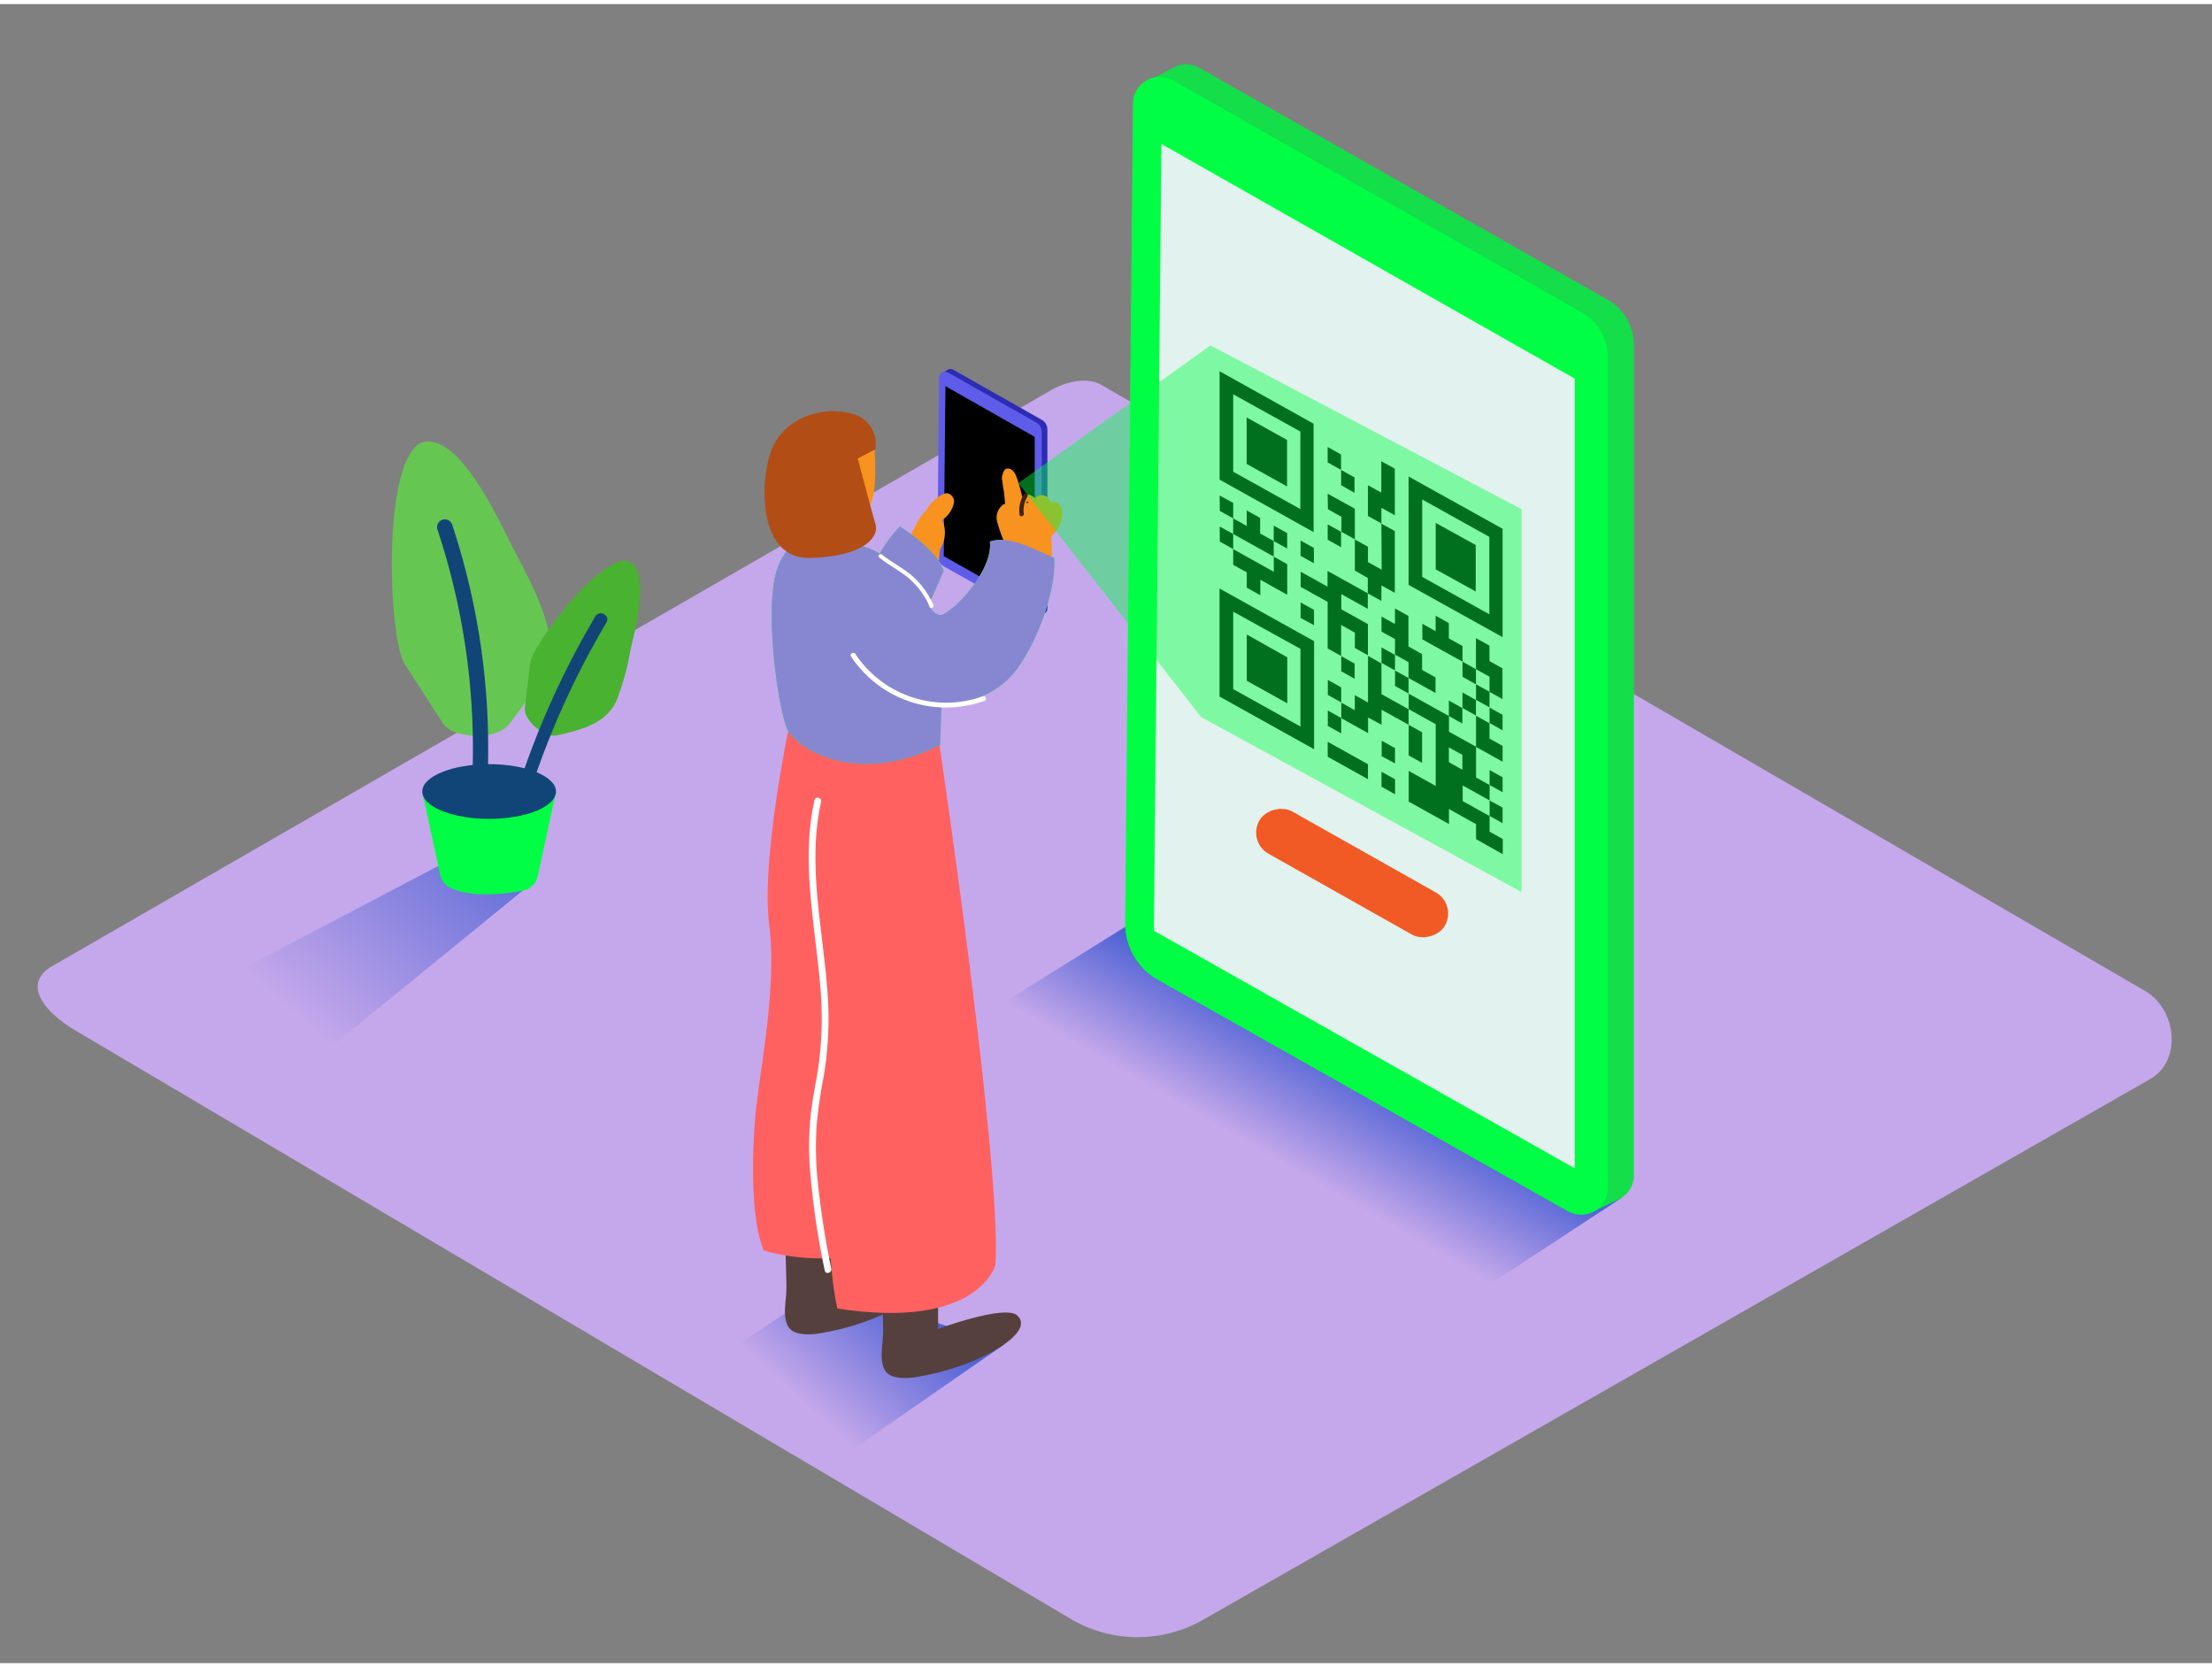 <svg id="Layer_2" data-name="Layer 2" xmlns="http://www.w3.org/2000/svg" xmlns:xlink="http://www.w3.org/1999/xlink" viewBox="0 0 400 300" width="406" height="306" class="illustration styles_illustrationTablet__1DWOa"><rect x="0" y="0" width="400" height="300" fill="#808080" stroke="none"/><defs><linearGradient id="linear-gradient" x1="228.71" y1="208.02" x2="239.74" y2="188.89" gradientUnits="userSpaceOnUse"><stop offset="0.01" stop-color="#c5a8eb"></stop><stop offset="1" stop-color="#4e62d4"></stop></linearGradient><linearGradient id="linear-gradient-2" x1="145.57" y1="253.64" x2="164.06" y2="233.21" xlink:href="#linear-gradient"></linearGradient><linearGradient id="linear-gradient-3" x1="52.25" y1="182.77" x2="90.66" y2="139.79" xlink:href="#linear-gradient"></linearGradient></defs><title>PP</title><path d="M194,292.23,14.32,186c-5.72-3.21-10.63-8.49-5.05-11.94l180.37-104c2.71-1.68,6.82-2.78,9.57-1.18L387.87,178.43c5.72,3.32,6.75,12.6,1,15.93L217.74,292.06A23.9,23.9,0,0,1,194,292.23Z" fill="#c5a8eb"></path><polyline points="208.18 163.92 172.04 186.47 261.53 236.68 293.31 215.82" fill="url(#linear-gradient)"></polyline><path d="M290.7,53.46,216.85,11.53a4.81,4.81,0,0,0-4.71,0h0l-5,2.65,2.57.76a5,5,0,0,0-.08.82l-1.41,148.2a11.62,11.62,0,0,0,5.91,10.23L288.23,216a5,5,0,0,0,.46.22l-.93,2.31,4.64-2.25a4.94,4.94,0,0,0,.88-.46l0,0h0a4.8,4.8,0,0,0,2.17-4V61.68A9.45,9.45,0,0,0,290.7,53.46Z" fill="#00ff44"></path><path d="M290.7,53.46,216.85,11.53a4.81,4.81,0,0,0-4.71,0h0l-5,2.65,2.57.76a5,5,0,0,0-.08.82l-1.41,148.2a11.62,11.62,0,0,0,5.91,10.23L288.23,216a5,5,0,0,0,.46.22l-.93,2.31,4.64-2.25a4.94,4.94,0,0,0,.88-.46l0,0h0a4.8,4.8,0,0,0,2.17-4V61.68A9.45,9.45,0,0,0,290.7,53.46Z" fill="#606060" opacity="0.21"></path><path d="M209.36,176.42l74.14,41.86a4.86,4.86,0,0,0,7.25-4.23V64A9.45,9.45,0,0,0,286,55.73L212.13,13.81A4.86,4.86,0,0,0,204.87,18l-1.41,148.2A11.62,11.62,0,0,0,209.36,176.42Z" fill="#00ff44"></path><polygon points="208.66 167.56 284.77 210.53 284.77 67.73 210.02 25.29 208.66 167.56" fill="#e2f2ee"></polygon><path d="M262,128.73v0h0Z"></path><path d="M254.72,127.49v0h0Z"></path><path d="M254.72,127.51v0h0Z"></path><polygon points="254.72 130.33 254.73 130.32 254.73 130.33 254.72 130.33"></polygon><polygon points="254.72 130.33 254.72 130.32 254.73 130.32 254.72 130.33"></polygon><path d="M254.73,130.33l2.43,1.35v5.53l-2.43-1.35Z"></path><path d="M262,128.75v0h0Z"></path><path d="M262,128.74v-2.8l2.44,1.36v2.8Z"></path><g style="isolation: isolate;"><path d="M269.36,146.84h0Z"></path><path d="M269.37,146.86h0Z"></path><path d="M269.37,144h0Z"></path><path d="M269.36,144h0Z"></path><path d="M269.37,144l2.35,1.31v2.81l-2.35-1.31Z"></path><path d="M269.36,141.21h0Z"></path><path d="M269.37,141.22h0Z"></path><path d="M269.36,149.65l2.39,1.33v2.75L266.92,151v-2.71l-4.9-2.73v2.71l-7.28-4.06v-5.55l4.88,2.72V130.22l-4.88-2.72v-2.8l7.28,4.05v2.82l4.9,2.73v5.55l2.45,1.37V144l-4.87-2.71v2.83l4.87,2.71Zm-4.92-11.21v-2.68L262,134.41v2.68l2.41,1.34"></path><path d="M266.9,134.29h0Z"></path><path d="M266.92,134.3h0Z"></path><path d="M264.45,127.28v0h0Z"></path><path d="M264.46,127.3v0h0Z"></path><path d="M264.46,124.48l2.44,1.36v2.8l-2.44-1.36Z"></path><path d="M269.35,132.82l2.37,1.32V137l-4.81-2.68v-5.63l2.44,1.36Z"></path><path d="M269.35,130v0h0Z"></path><path d="M269.36,130v0h0Z"></path><path d="M269.36,127.21l2.35,1.31v2.8L269.36,130Z"></path></g><g style="isolation: isolate;"><path d="M254.72,124.69h0Z"></path><path d="M254.72,124.69h0Z"></path></g><path d="M247.37,137.45v2.71l-7.28-4.06V133.4Z"></path><path d="M240.11,130.53v-2.79l2.42,1.35v2.79Z"></path><path d="M242.53,129.08h0Z"></path><path d="M242.54,129.1h0Z"></path><path d="M252.27,120.51l2.44,1.36v2.8l-2.44-1.36Z"></path><path d="M254.71,121.86v0h0Z"></path><path d="M254.72,121.88v0h0Z"></path><path d="M252.26,134.54v2.77L249.85,136V133.2Z"></path><path d="M252.26,120.51h0Z"></path><path d="M252.26,120.51h0Z"></path><path d="M245,96.79h0Z"></path><path d="M245,96.81h0Z"></path><path d="M252.23,92.44l-2.43-1.35v2.83l-2.43-1.35V87l2.41,1.34V82.67L252.22,84Z"></path><path d="M264.46,118.9h0Z"></path><path d="M264.47,118.9h0Z"></path><path d="M262,114.7l2.47,1.38v2.82l-2.37-1.3-4.9-2.73v-2.81l2.41,1.34v-2.8l2.38,1.33Z"></path><g style="isolation: isolate;"><path d="M249.81,119.13v0h0Z"></path><path d="M249.82,119.15v0h0Z"></path><path d="M249.82,124.78l4.9,2.73v2.81l-4.89-2.72v2.72L247.39,129v2.83l-4.84-2.7v-2.81l2.44,1.36v-2.72l2.39,1.33v-8c0-.14,0-.29,0-.43l2.43,1.37Z"></path><path d="M249.82,116.33l2.44,1.36v2.8l-2.44-1.36Z"></path><path d="M252.26,117.67v0h0Z"></path><path d="M252.27,117.69v0h0Z"></path><path d="M242.55,109.44l4.81,2.68v5.63L245,116.43v-2.77l-2.48-1.38v5.6l-2.44-1.36V108.1l-4.88-2.72v-2.74l4.86,2.71V102.5l7.28,4.05v2.81l-4.79-2.67Z"></path><path d="M257.16,120.4l2.43,1.35v2.83l-4.88-2.72V119l-2.45-1.37v-2.8l-2.44-1.36v-2.72l2.43,1.35v-2.82l2.44,1.36v5.52l2.47,1.38Z"></path><path d="M249.8,93.94l2.43,1.35v11.18l-2.43-1.35v2.81l-2.46-1.37v-2.79L245,102.44V96.81l2.37,1.32v2.77l2.48,1.38Z"></path></g><path d="M230.33,99.92h0Z"></path><path d="M230.33,99.92h0Z"></path><path d="M223,98.55h0Z"></path><path d="M223,98.55h0Z"></path><path d="M230.32,97.09v0h0Z"></path><path d="M220.55,94.47,223,95.82v2.73l-2.42-1.35Z"></path><path d="M223,95.81h0Z"></path><path d="M223,95.82h0Z"></path><path d="M230.34,97.11v0h0Z"></path><path d="M227.87,95.73l2.46,1.37c0,.93,0,1.87,0,2.81L223,95.82V93l2.44,1.36v-2.8l2.44,1.36Z"></path><path d="M230.34,99.93l2.43,1.35v5.53l-4.86-2.71v2.8l-2.46-1.37v-2.77L223,101.4V98.56l7.35,4.1Z"></path><path d="M232.78,118.12v8.32l-7.32-4.07V114Z"></path><path d="M220.53,105.68l17.1,9.52v19.54l-17.1-9.52Zm14.63,24.91v-14L223,109.87v14l12.15,6.76"></path><path d="M252.27,140.18v2.71l-2.45-1.37v-2.71Z"></path><path d="M223,93h0Z"></path><path d="M223,93h0Z"></path><path d="M220.55,88.86,223,90.2V93l-2.42-1.35Z"></path><path d="M230.33,94.31l2.43,1.35v2.79l-2.43-1.35Z"></path><path d="M220.54,66.39l17,9.49v19.6l-17-9.49Zm14.6,24.9v-14L223,70.56v14l12.15,6.76"></path><path d="M266.86,97.82v8.4l-7.24-4v-8.4Z"></path><path d="M254.72,85.43l17,9.45v19.6l-17-9.45Zm14.6,24.91v-14l-12.14-6.76v14l12.14,6.76"></path><path d="M247.37,117.77h0Z"></path><path d="M247.38,117.76h0Z"></path><path d="M247.35,106.56h0Z"></path><path d="M247.33,106.55h0Z"></path><path d="M242.52,117.9h0Z"></path><path d="M242.54,117.89h0Z"></path><path d="M242.54,126.27h0Z"></path><path d="M242.53,126.27h0Z"></path><path d="M249.8,93.92h0Z"></path><path d="M249.8,93.93h0Z"></path><g style="isolation: isolate;"><path d="M266.9,120.27h0Z"></path><path d="M266.91,120.28h0Z"></path></g><path d="M266.91,125.85v0h0Z"></path><path d="M266.9,125.82v0h0Z"></path><path d="M266.91,123l2.44,1.36c0,.93,0,1.87,0,2.81l-2.44-1.36Z"></path><polygon points="269.36 124.39 269.36 124.38 269.36 124.38 269.36 124.39"></polygon><polygon points="269.36 124.38 269.36 124.39 269.36 124.38 269.36 124.38"></polygon><path d="M266.9,123h0Z"></path><path d="M266.9,123h0Z"></path><path d="M269.35,118.81l2.35,1.31v5.56l-2.35-1.31v-2.74l-2.45-1.37v-5.61l2.44,1.36Z"></path><path d="M240.09,96.86V94.08l2.42,1.35v2.78Z"></path><g style="isolation: isolate;"><path d="M242.51,95.41v0h0Z"></path><path d="M242.52,95.44v0h0Z"></path></g><path d="M240.08,88.54,245,91.25v5.54l-2.43-1.37V92.71l-2.44-1.36Z"></path><g style="isolation: isolate;"><path d="M266.9,128.66h0Z"></path><path d="M266.9,128.66h0Z"></path></g><path d="M242.5,84.23h0Z"></path><path d="M242.52,84.23h0Z"></path><path d="M240.08,80.09l2.42,1.35v2.79l-2.42-1.35Z"></path><path d="M242.52,84.24l2.42,1.35v2.79L242.52,87Z"></path><path d="M237.59,98.34v2.77l-2.41-1.34V97Z"></path><path d="M242.54,117.91l2.42,1.35V122l-2.42-1.35Z"></path><path d="M269.35,127.2s0,0,0,0h0Z"></path><path d="M237.61,109.54v2.77L235.19,111V108.2Z"></path><path d="M269.35,127.2h0Z"></path><path d="M240.11,122.21l2.42,1.35v2.71l-2.42-1.35Z"></path><path d="M264.47,118.91l2.43,1.37V123l-2.43-1.35Z"></path><path d="M269.37,138.51l2.35,1.31v2.7l-2.35-1.31Z"></path><path d="M232.74,78.82v8.4l-7.31-4.07v-8.4Z"></path><path d="M188.39,75.18l-16-9.06a1,1,0,0,0-1,0h0l-1.09.57.56.16a1.07,1.07,0,0,0,0,.18l-.3,32a2.51,2.51,0,0,0,1.28,2.21l16,9,.1,0-.2.5,1-.49.19-.1h0a1,1,0,0,0,.47-.87V77A2,2,0,0,0,188.39,75.18Z" fill="#2c2cb5"></path><path d="M170.81,101.75l16,9a1.05,1.05,0,0,0,1.57-.91V77.44a2,2,0,0,0-1-1.78l-16-9.06a1.05,1.05,0,0,0-1.57.9l-.3,32A2.51,2.51,0,0,0,170.81,101.75Z" fill="#5f5cea"></path><polygon points="170.66 99.83 187.11 109.12 187.11 78.26 170.96 69.09 170.66 99.83"></polygon><path d="M135.14,255.06c5.3,3.74,10.13,4.92,15.2,9l31.23-21.67-32.43-10.47L124.5,248.45C127.42,250.3,132.3,253.07,135.14,255.06Z" fill="url(#linear-gradient-2)"></path><path d="M170.7,88.56a6.57,6.57,0,0,0-3.1,2.84l0,.1c-2,1.59-2.26,4.51-4.32,5.94,0,.06-1.95,1.42-2,1.48s.19-2.67.18-2.65v0c-.67,1.84-1.33,3.69-1.91,5.56a1.15,1.15,0,0,0,.29.13l-.22.11-.19.11a.63.63,0,0,1-.37.42,1.47,1.47,0,0,0,2.06,1.73l6.26-3.06a17.47,17.47,0,0,0,2.45-.72c0-.65.1-1.31.16-2a5.5,5.5,0,0,0,.42-5.19.59.59,0,0,1,.11-.12l0-.07a4.77,4.77,0,0,0,2-3.12C172.6,89.23,171.7,88.1,170.7,88.56Z" fill="#f7931e"></path><path d="M152.15,226v5.67s12-4.45,14.29-2.46c3.45,3-6.4,8.87-16.5,10.84-1.88.37-4.11.82-6,.18-3-1-1.73-5.56-1.73-7.88s-.12-4.88-.18-7.32" fill="#56403d"></path><path d="M169.64,233.9v5.67s12-4.45,14.29-2.46c3.45,3-6.4,8.87-16.5,10.84-1.88.37-4.11.82-6,.18-3-1-1.73-5.56-1.73-7.88s-.12-4.88-.18-7.32" fill="#56403d"></path><path d="M169.88,133.9S181.21,210.26,180,228c0,0-3,11.82-28.57,7.88,0,0-2.22-8.87-1.23-23.89s3.69-78.09,3.69-78.09Z" fill="#ff6161"></path><path d="M163.6,224.14,159.74,133l-17.2-1.59s-4.93,23.65-3.45,35-1.72,26.36-2.46,34.24c-.66,7.07-.93,19.3,1.51,24.76C146.42,227.78,155.36,227,163.6,224.14Z" fill="#ff6161"></path><path d="M162.74,94.48s7.14,4.43,7.88,8.13c0,0-5,10.89-4.68,11.33,5.67,7.39-11.33-4.68-11.33-4.68S158.06,98.92,162.74,94.48Z" fill="#00ff44"></path><path d="M179,97.19c.59,4.93-5.7,11.8-8.36,13.13-3.63,1.82-5.05-13.3-21-13.24-1,0-6.22-2.21-8.94,4.61s0,26.34,1.82,29.75c1.6,3,12.26,10.22,27.48,2.5l.23-7s9-.19,13.74-6.8c4.43-6.16,7.07-15.41,6.65-20C187,98.59,182.53,96,179,97.19Z" fill="#00ff44"></path><path d="M162.74,94.48s7.14,4.43,7.88,8.13c0,0-5,10.89-4.68,11.33,5.67,7.39-11.33-4.68-11.33-4.68S158.06,98.92,162.74,94.48Z" fill="#8787d1"></path><path d="M191.92,91.18a1.51,1.51,0,0,0-2-1.08,1.71,1.71,0,0,0-.61-1,1.53,1.53,0,0,0-1.73-.07,1.76,1.76,0,0,0-.44.36l-.09-.11a1.6,1.6,0,0,0-1.73-.47,1.5,1.5,0,0,0-.47.35,24,24,0,0,0-.67-2.57c-.25-.85-.68-2.4-1.72-2.59-.68-.13-1,.38-1.13,1a1.85,1.85,0,0,0-.07,1.27,13.63,13.63,0,0,0,.25,1.7c.09.8.18,1.6.25,2.41v0a.53.53,0,0,0-.38.15,2.91,2.91,0,0,0-1,3.28,25.09,25.09,0,0,0,1.88,4.86.55.55,0,0,0,.77.25l.08.3a.59.59,0,0,0,1.16-.06v-.11a.56.56,0,0,0,.2.1l0,.65c0,.6,1,.6,1.13.1l.05.47c.07.66,1.12.59,1.16-.06l0-.53a.67.67,0,0,0,.5-.26.64.64,0,0,0,.41.24.55.55,0,0,0,.56.08l0,.14a.65.65,0,0,0,.77.44c0,.07,0,.13,0,.2,0,.75,1.18.85,1.17.09q0-2.25-.12-4.49a.56.56,0,0,0,.17-.13C191.46,94.88,192.51,92.88,191.92,91.18Zm-6.27-1.13a.38.38,0,0,1,.33,0,.66.66,0,0,0-.08.14h-.35Z" fill="#f7931e"></path><path d="M158.06,79.09c0,.17,1,10.15-1.25,12.36s-8.18,1.29-9.65-1.11-3.28-5.57-1.71-9.3S157.79,76.63,158.06,79.09Z" fill="#f7931e"></path><path d="M154.87,85.59a1,1,0,0,0-.17-1.06,4.83,4.83,0,0,0-2.7-1.68,2,2,0,0,0-2.37,1.27c-.68,2.27,3,2.93,4.5,3.13a1,1,0,0,0,1-1A.9.9,0,0,0,154.87,85.59Z" fill="#ffe8e6"></path><path d="M185.13,88.65a5.62,5.62,0,0,0-.77,3.66c.06.5.83.35.77-.15a4.74,4.74,0,0,1,.65-3.07C186,88.66,185.39,88.22,185.13,88.65Z" fill="#42210b"></path><path d="M150.32,228.67a152.36,152.36,0,0,1-2.59-17.3,61.58,61.58,0,0,1-.06-8.53,83.12,83.12,0,0,1,1.25-8.73,63.31,63.31,0,0,0,.7-15.68c-.4-5.37-1.22-10.7-1.73-16.06-.58-6-.74-12.15.59-18.11.17-.77-1-1.1-1.19-.33-2.38,10.71-.09,21.55.91,32.27a64.38,64.38,0,0,1-.31,16.65c-.45,2.69-1,5.37-1.29,8.09a56.78,56.78,0,0,0-.2,8.76A141.77,141.77,0,0,0,149.14,229C149.28,229.78,150.47,229.45,150.32,228.67Z" fill="#fff"></path><path d="M179,97.19c.59,4.93-5.7,11.8-8.36,13.13-3.63,1.82-5.05-13.3-21-13.24-1,0-6.22-2.21-8.94,4.61s0,26.34,1.82,29.75c1.6,3,12.26,10.22,27.48,2.5l.23-7s9-.19,13.74-6.8c4.43-6.16,7.07-15.41,6.65-20C187,98.59,182.53,96,179,97.19Z" fill="#8787d1"></path><path d="M177.74,125.17a19.69,19.69,0,0,1-23.06-7.66c-.32-.49-1.11,0-.78.46A20.6,20.6,0,0,0,178,126C178.53,125.85,178.3,125,177.74,125.17Z" fill="#fff"></path><path d="M168.76,108.63a14.64,14.64,0,0,0-3.54-5c-1.74-1.59-3.9-2.6-5.71-4.08-.37-.3-.89.22-.52.52,1.72,1.4,3.74,2.38,5.42,3.82a14.09,14.09,0,0,1,3.72,5.11C168.31,109.44,168.95,109.07,168.76,108.63Z" fill="#fff"></path><path d="M158.29,80.5l-3.18,1.67s2.46,9.36,3.2,11.82-2.22,5.91-11.82,6.16-9.11-14.29-6.9-19.71,8.87-7.88,14.29-6.4A5.58,5.58,0,0,1,158.29,80.5Z" fill="#b24d16"></path><path d="M86.78,148.94l-3.13,4.6L31.83,180.78,54.1,193.26l40.41-32.94C91.52,154.87,91.39,153.21,86.78,148.94Z" fill="url(#linear-gradient-3)"></path><path d="M76.36,142.39l3.23,15.06a3.39,3.39,0,0,0,1.82,2.33c1.88.92,5.75,1.88,13.11.54a3.41,3.41,0,0,0,2.72-2.62l3.31-15.31" fill="#00ff44"></path><ellipse cx="88.45" cy="142.39" rx="12.09" ry="4.95" fill="#124577"></ellipse><path d="M81.42,131.24a3.88,3.88,0,0,1-1.4-1.3l-6.8-10.53c-3.15-4.88-4.3-39.87,4-40.31,6.56-.35,13.31,15,15.66,19.47,2.2,4.2,4.61,8.67,5.92,13.25,2,6.9-2.51,12.94-6.76,18.42C89.94,132.87,84.15,132.76,81.42,131.24Z" fill="#66c652"></path><path d="M85.47,138.15q1.37,1,2.69,2a128.51,128.51,0,0,0-6.39-46A1.4,1.4,0,0,0,79.1,95,125.81,125.81,0,0,1,85.47,138.15Z" fill="#124577"></path><path d="M95.08,128.43a2.48,2.48,0,0,1-.16-1.21l.93-7.95c.43-3.68,14.09-21.36,18.33-18.22,3.37,2.5.46,12.79-.21,15.95a46.5,46.5,0,0,1-2.47,8.92c-1.83,4.2-6.5,5.35-10.81,6.31C98.62,132.69,95.81,130.28,95.08,128.43Z" fill="#49b230"></path><path d="M107.65,110.73a153.55,153.55,0,0,0-14.5,32.65,17.79,17.79,0,0,1,2,1.28,151.4,151.4,0,0,1,14.52-32.84C110.42,110.54,108.4,109.46,107.65,110.73Z" fill="#124577"></path><line x1="227.71" y1="147.66" x2="261.3" y2="166.59" fill="#5f5cea"></line><rect x="240.13" y="137.84" width="8.76" height="38.56" rx="4.38" ry="4.38" transform="translate(-12.43 292.98) rotate(-60.59)" fill="#f15a24"></rect><polygon points="184.15 86.63 217.21 128.93 275.15 160.57 275.15 91.33 218.89 61.72 184.15 86.63" fill="#00ff44" opacity="0.44"></polygon></svg>